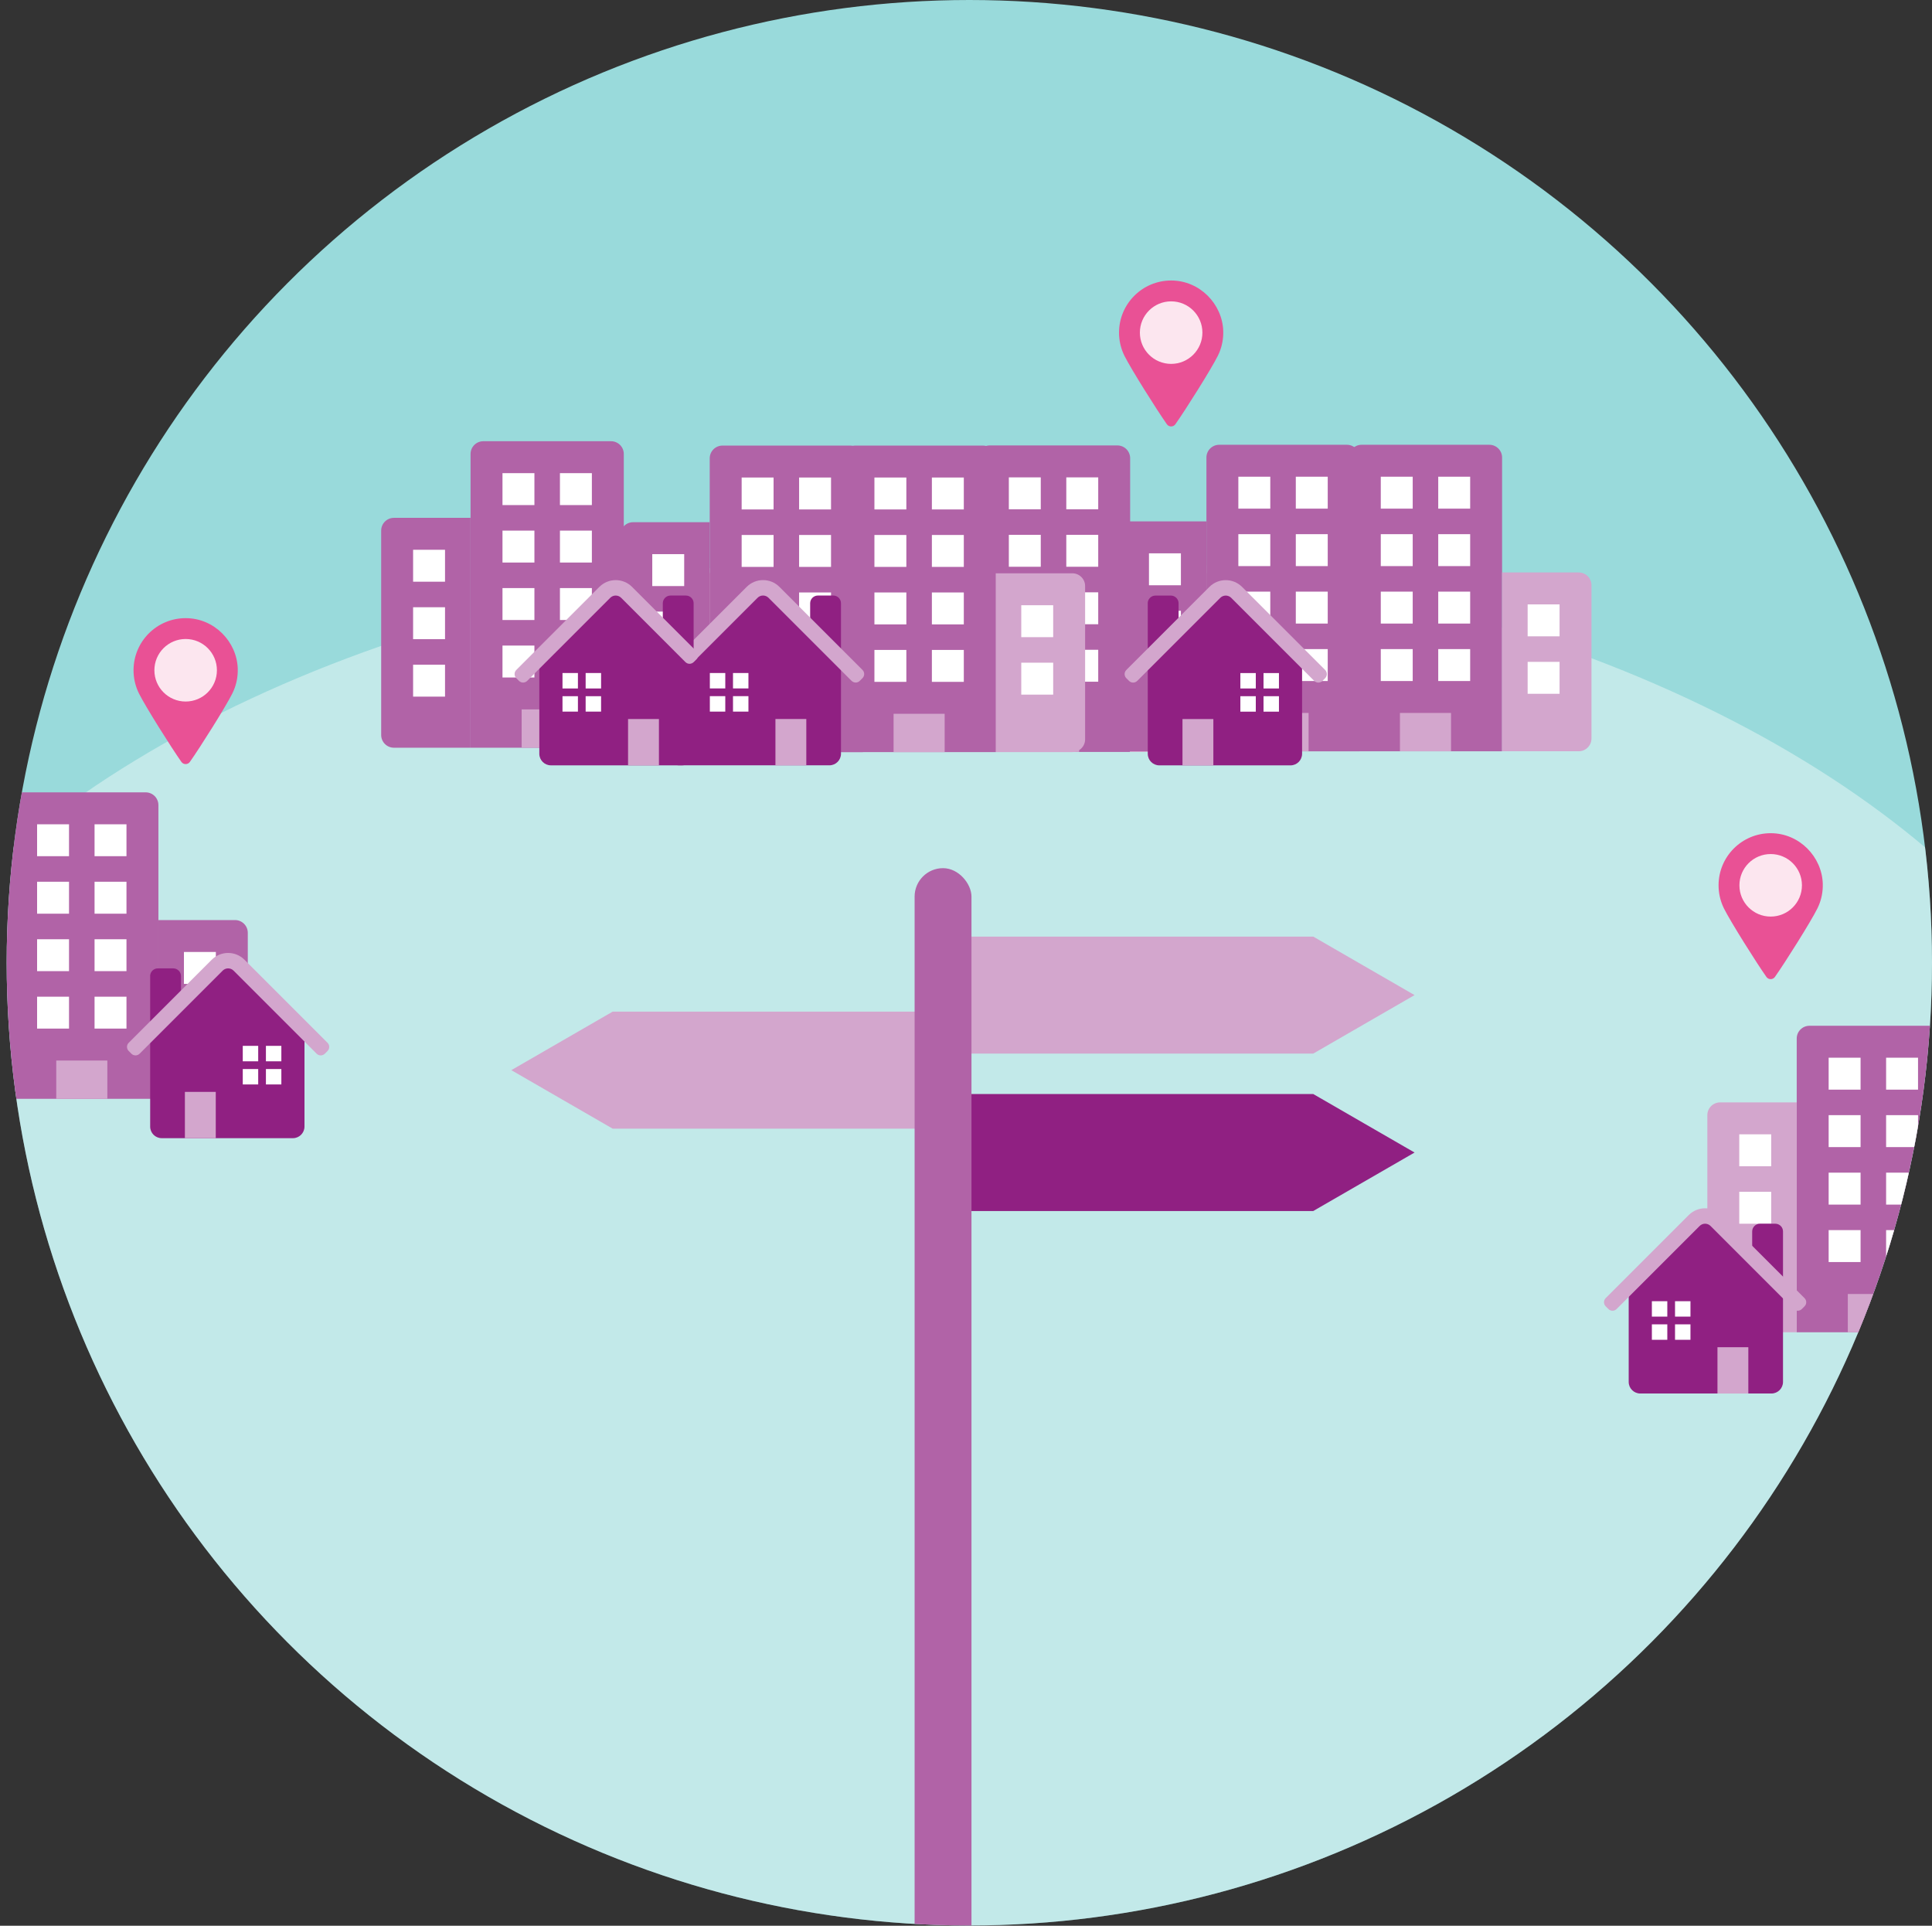 <?xml version="1.0" encoding="UTF-8"?><svg id="Layer_2" xmlns="http://www.w3.org/2000/svg" xmlns:xlink="http://www.w3.org/1999/xlink" viewBox="0 0 788.51 785.89"><rect x="0" y="0" width="788.51" height="785.89" fill="#333333" stroke="none"/><defs><style>.cls-1{fill:none;}.cls-2{fill:#e95195;}.cls-3,.cls-4{fill:#fff;}.cls-5{fill:#fce6ef;}.cls-6{fill:#902082;}.cls-7{fill:#d3a6cd;}.cls-8{fill:#b163a7;}.cls-9{fill:#99dadb;}.cls-10{clip-path:url(#clippath-1);}.cls-11{clip-path:url(#clippath-2);}.cls-4{opacity:.4;}</style><clipPath id="clippath-1"><circle class="cls-1" cx="395.62" cy="392.89" r="392.89"/></clipPath><clipPath id="clippath-2"><circle class="cls-1" cx="395.62" cy="392.89" r="392.89"/></clipPath></defs><g id="Layer_1-2"><g><circle class="cls-9" cx="395.62" cy="392.89" r="392.89"/><g class="cls-10"><ellipse class="cls-4" cx="395.62" cy="515.68" rx="480.4" ry="291.04"/></g><g><path class="cls-8" d="M398.71,306.86h62.54v-119.87c0-2.88-2.33-5.21-5.21-5.21h-52.12c-2.88,0-5.21,2.33-5.21,5.21v119.87Z"/><rect class="cls-3" x="435.19" y="218.26" width="13.03" height="13.03"/><rect class="cls-3" x="411.74" y="218.26" width="13.03" height="13.03"/><rect class="cls-3" x="435.19" y="194.81" width="13.03" height="13.03"/><rect class="cls-3" x="411.74" y="194.81" width="13.03" height="13.03"/><rect class="cls-3" x="435.19" y="241.72" width="13.03" height="13.03"/><rect class="cls-3" x="411.74" y="241.72" width="13.03" height="13.03"/><rect class="cls-3" x="435.19" y="265.17" width="13.03" height="13.03"/><rect class="cls-3" x="411.74" y="265.17" width="13.03" height="13.03"/><path class="cls-8" d="M367.44,306.86h31.27v-93.81h-31.27c-2.88,0-5.21,2.33-5.21,5.21v83.39c0,2.88,2.33,5.21,5.21,5.21Z"/><rect class="cls-3" x="375.26" y="226.08" width="13.03" height="13.03"/><rect class="cls-3" x="375.26" y="249.53" width="13.03" height="13.03"/><rect class="cls-3" x="375.26" y="272.99" width="13.03" height="13.03"/><path class="cls-7" d="M497.73,301.65v-62.54c0-2.88-2.33-5.21-5.21-5.21h-31.27s0,72.96,0,72.96h31.27c2.88,0,5.21-2.33,5.21-5.21Z"/><rect class="cls-3" x="471.68" y="246.93" width="13.03" height="13.03"/><rect class="cls-3" x="471.68" y="270.38" width="13.03" height="13.03"/><rect class="cls-7" x="419.56" y="291.23" width="20.85" height="15.63"/></g><g><path class="cls-8" d="M550.51,306.59h62.54v-119.87c0-2.88-2.33-5.21-5.21-5.21h-52.12c-2.88,0-5.21,2.33-5.21,5.21v119.87Z"/><rect class="cls-3" x="586.99" y="217.99" width="13.03" height="13.03"/><rect class="cls-3" x="563.54" y="217.99" width="13.03" height="13.03"/><rect class="cls-3" x="586.99" y="194.54" width="13.03" height="13.03"/><rect class="cls-3" x="563.54" y="194.54" width="13.03" height="13.03"/><rect class="cls-3" x="586.99" y="241.44" width="13.03" height="13.03"/><rect class="cls-3" x="563.54" y="241.44" width="13.03" height="13.03"/><rect class="cls-3" x="586.99" y="264.89" width="13.03" height="13.03"/><rect class="cls-3" x="563.54" y="264.89" width="13.03" height="13.03"/><path class="cls-8" d="M519.24,306.59h31.27v-93.81h-31.27c-2.88,0-5.21,2.33-5.21,5.21v83.39c0,2.88,2.33,5.21,5.21,5.21Z"/><rect class="cls-3" x="527.06" y="225.81" width="13.03" height="13.03"/><rect class="cls-3" x="527.06" y="249.26" width="13.03" height="13.03"/><rect class="cls-3" x="527.06" y="272.71" width="13.03" height="13.03"/><path class="cls-7" d="M649.53,301.37v-62.54c0-2.88-2.33-5.21-5.21-5.21h-31.27s0,72.96,0,72.96h31.27c2.88,0,5.21-2.33,5.21-5.21Z"/><rect class="cls-3" x="623.48" y="246.65" width="13.03" height="13.03"/><rect class="cls-3" x="623.48" y="270.1" width="13.03" height="13.03"/><rect class="cls-7" x="571.36" y="290.95" width="20.85" height="15.63"/></g><g><path class="cls-8" d="M492.38,306.59h62.54v-119.87c0-2.88-2.33-5.21-5.21-5.21h-52.12c-2.88,0-5.21,2.33-5.21,5.21v119.87Z"/><rect class="cls-3" x="528.86" y="217.99" width="13.03" height="13.03"/><rect class="cls-3" x="505.41" y="217.99" width="13.03" height="13.03"/><rect class="cls-3" x="528.86" y="194.54" width="13.03" height="13.03"/><rect class="cls-3" x="505.41" y="194.54" width="13.03" height="13.03"/><rect class="cls-3" x="528.86" y="241.44" width="13.03" height="13.03"/><rect class="cls-3" x="505.41" y="241.44" width="13.03" height="13.03"/><rect class="cls-3" x="528.86" y="264.89" width="13.03" height="13.03"/><rect class="cls-3" x="505.41" y="264.89" width="13.03" height="13.03"/><path class="cls-8" d="M461.11,306.59h31.27v-93.81h-31.27c-2.88,0-5.21,2.33-5.21,5.21v83.39c0,2.88,2.33,5.21,5.21,5.21Z"/><rect class="cls-3" x="468.93" y="225.81" width="13.03" height="13.03"/><rect class="cls-3" x="468.93" y="249.26" width="13.03" height="13.03"/><rect class="cls-3" x="468.93" y="272.71" width="13.03" height="13.03"/><rect class="cls-7" x="513.23" y="290.95" width="20.85" height="15.63"/></g><g><path class="cls-8" d="M192.05,305.14h62.54v-119.87c0-2.88-2.33-5.21-5.21-5.21h-52.12c-2.88,0-5.21,2.33-5.21,5.21v119.87Z"/><rect class="cls-3" x="228.53" y="216.54" width="13.03" height="13.03"/><rect class="cls-3" x="205.08" y="216.54" width="13.03" height="13.03"/><rect class="cls-3" x="228.53" y="193.09" width="13.03" height="13.03"/><rect class="cls-3" x="205.08" y="193.09" width="13.03" height="13.03"/><rect class="cls-3" x="228.53" y="239.99" width="13.03" height="13.03"/><rect class="cls-3" x="205.08" y="239.99" width="13.03" height="13.03"/><rect class="cls-3" x="228.53" y="263.45" width="13.03" height="13.03"/><rect class="cls-3" x="205.08" y="263.45" width="13.03" height="13.03"/><path class="cls-8" d="M160.78,305.14h31.27v-93.81h-31.27c-2.88,0-5.21,2.33-5.21,5.21v83.39c0,2.88,2.33,5.21,5.21,5.21Z"/><rect class="cls-3" x="168.6" y="224.36" width="13.03" height="13.03"/><rect class="cls-3" x="168.6" y="247.81" width="13.03" height="13.03"/><rect class="cls-3" x="168.6" y="271.26" width="13.03" height="13.03"/><path class="cls-7" d="M291.07,299.93v-62.54c0-2.88-2.33-5.21-5.21-5.21h-31.27s0,72.96,0,72.96h31.27c2.88,0,5.21-2.33,5.21-5.21Z"/><rect class="cls-3" x="265.01" y="245.21" width="13.03" height="13.03"/><rect class="cls-3" x="265.01" y="268.66" width="13.03" height="13.03"/><rect class="cls-7" x="212.9" y="289.5" width="20.85" height="15.63"/></g><g><path class="cls-8" d="M343.85,306.92h62.54v-119.87c0-2.88-2.33-5.21-5.21-5.21h-52.12c-2.88,0-5.21,2.33-5.21,5.21v119.87Z"/><rect class="cls-3" x="380.33" y="218.32" width="13.03" height="13.03"/><rect class="cls-3" x="356.88" y="218.32" width="13.03" height="13.03"/><rect class="cls-3" x="380.33" y="194.87" width="13.03" height="13.03"/><rect class="cls-3" x="356.88" y="194.87" width="13.03" height="13.03"/><rect class="cls-3" x="380.33" y="241.78" width="13.03" height="13.03"/><rect class="cls-3" x="356.88" y="241.78" width="13.03" height="13.03"/><rect class="cls-3" x="380.33" y="265.23" width="13.03" height="13.03"/><rect class="cls-3" x="356.88" y="265.23" width="13.03" height="13.03"/><path class="cls-8" d="M312.58,306.92h31.27v-93.81h-31.27c-2.88,0-5.21,2.33-5.21,5.21v83.39c0,2.88,2.33,5.21,5.21,5.21Z"/><rect class="cls-3" x="320.4" y="226.14" width="13.03" height="13.03"/><rect class="cls-3" x="320.4" y="249.59" width="13.03" height="13.03"/><rect class="cls-3" x="320.4" y="273.05" width="13.03" height="13.03"/><path class="cls-7" d="M442.87,301.71v-62.54c0-2.88-2.33-5.21-5.21-5.21h-31.27s0,72.96,0,72.96h31.27c2.88,0,5.21-2.33,5.21-5.21Z"/><rect class="cls-3" x="416.81" y="246.99" width="13.03" height="13.03"/><rect class="cls-3" x="416.81" y="270.44" width="13.03" height="13.03"/><rect class="cls-7" x="364.7" y="291.29" width="20.85" height="15.63"/></g><g><path class="cls-8" d="M289.66,306.92h62.54v-119.87c0-2.88-2.33-5.21-5.21-5.21h-52.12c-2.88,0-5.21,2.33-5.21,5.21v119.87Z"/><rect class="cls-3" x="326.14" y="218.32" width="13.03" height="13.03"/><rect class="cls-3" x="302.69" y="218.32" width="13.03" height="13.03"/><rect class="cls-3" x="326.14" y="194.87" width="13.03" height="13.03"/><rect class="cls-3" x="302.69" y="194.87" width="13.03" height="13.03"/><rect class="cls-3" x="326.14" y="241.78" width="13.03" height="13.03"/><rect class="cls-3" x="302.69" y="241.78" width="13.03" height="13.03"/><rect class="cls-3" x="326.14" y="265.23" width="13.03" height="13.03"/><rect class="cls-3" x="302.69" y="265.23" width="13.03" height="13.03"/><path class="cls-8" d="M258.39,306.92h31.27v-93.81h-31.27c-2.88,0-5.21,2.33-5.21,5.21v83.39c0,2.88,2.33,5.21,5.21,5.21Z"/><rect class="cls-3" x="266.21" y="226.14" width="13.03" height="13.03"/><rect class="cls-3" x="266.21" y="249.59" width="13.03" height="13.03"/><rect class="cls-3" x="266.21" y="273.05" width="13.03" height="13.03"/><rect class="cls-7" x="310.51" y="291.29" width="20.85" height="15.63"/></g><g><rect class="cls-3" x="286" y="272.79" width="21.05" height="20.21"/><g><g><path class="cls-6" d="M340.1,243.03h-6.3c-1.73,0-3.15,1.42-3.15,3.15v9.45l-15.89-15.56c-1.84-1.84-4.84-1.84-6.68,0l-27.83,28.16-7.83,39.37c0,2.6,2.13,4.72,4.72,4.72h61.37c2.61,0,4.72-2.13,4.72-4.72v-61.42c0-1.73-1.4-3.15-3.15-3.15Zm-44.09,47.37h-6.3v-6.3h6.3v6.3Zm0-9.45h-6.3v-6.3h6.3v6.3Zm9.45,9.45h-6.3v-6.3h6.3v6.3Zm0-9.45h-6.3v-6.3h6.3v6.3Z"/><path class="cls-7" d="M347.55,277.85l-33.9-33.9c-1.23-1.23-3.22-1.23-4.45,0l-33.9,33.9c-.92,.92-2.42,.92-3.34,0l-1.11-1.11c-.92-.92-.92-2.42,0-3.34l33.9-33.9c3.69-3.69,9.67-3.69,13.36,0l33.9,33.9c.92,.92,.92,2.42,0,3.34l-1.11,1.11c-.92,.92-2.42,.92-3.34,0Z"/></g><rect class="cls-7" x="316.48" y="293.42" width="12.6" height="18.9"/></g></g><g><path class="cls-2" d="M499.24,135.05c.1,3.19-.5,6.23-1.66,8.97-.18,.42-.37,.84-.58,1.25-2.77,5.53-13.13,21.97-17.29,27.86-.85,1.2-2.63,1.2-3.47,0-4.15-5.89-14.49-22.32-17.27-27.83-.16-.31-.31-.63-.45-.96-1.16-2.63-1.81-5.54-1.81-8.6,0-11.74,9.52-21.27,21.27-21.27s20.91,9.66,21.26,20.57Z"/><circle class="cls-5" cx="477.98" cy="135.74" r="12.76"/></g><g><rect class="cls-3" x="225.86" y="272.8" width="21.05" height="20.21"/><g><g><path class="cls-6" d="M279.96,243.04h-6.3c-1.73,0-3.15,1.42-3.15,3.15v9.45l-15.89-15.56c-1.84-1.84-4.84-1.84-6.68,0l-27.83,28.16v39.37c0,2.6,2.13,4.72,4.72,4.72h53.54c2.61,0,4.72-2.13,4.72-4.72v-61.42c0-1.73-1.4-3.15-3.15-3.15Zm-44.09,47.37h-6.3v-6.3h6.3v6.3Zm0-9.45h-6.3v-6.3h6.3v6.3Zm9.45,9.45h-6.3v-6.3h6.3v6.3Zm0-9.45h-6.3v-6.3h6.3v6.3Z"/><path class="cls-7" d="M279.75,270.2l-26.24-26.24c-1.23-1.23-3.22-1.23-4.45,0l-33.9,33.9c-.92,.92-2.42,.92-3.34,0l-1.11-1.11c-.92-.92-.92-2.42,0-3.34l33.9-33.9c3.69-3.69,9.67-3.69,13.36,0l26.24,26.24c.92,.92,.92,2.42,0,3.34l-1.11,1.11c-.92,.92-2.42,.92-3.34,0Z"/></g><rect class="cls-7" x="256.33" y="293.43" width="12.6" height="18.9"/></g></g><g><rect class="cls-3" x="504.64" y="272.81" width="21.05" height="20.21" transform="translate(1030.32 565.82) rotate(-180)"/><g><g><path class="cls-6" d="M468.44,246.2v61.42c0,2.6,2.11,4.72,4.72,4.72h53.54c2.6,0,4.72-2.13,4.72-4.72v-39.37s-27.83-28.16-27.83-28.16c-1.84-1.84-4.84-1.84-6.68,0l-15.89,15.56v-9.45c0-1.73-1.42-3.15-3.15-3.15h-6.3c-1.75,0-3.15,1.42-3.15,3.15Zm47.24,37.92h6.3v6.3h-6.3v-6.3Zm0-9.45h6.3v6.3h-6.3v-6.3Zm-9.45,9.45h6.3v6.3h-6.3v-6.3Zm0-9.45h6.3v6.3h-6.3v-6.3Z"/><path class="cls-7" d="M464.14,277.87l33.9-33.9c1.23-1.23,3.22-1.23,4.45,0l33.9,33.9c.92,.92,2.42,.92,3.34,0l1.11-1.11c.92-.92,.92-2.42,0-3.34l-33.9-33.9c-3.69-3.69-9.67-3.69-13.36,0l-33.9,33.9c-.92,.92-.92,2.42,0,3.34l1.11,1.11c.92,.92,2.42,.92,3.34,0Z"/></g><rect class="cls-7" x="482.62" y="293.44" width="12.6" height="18.9" transform="translate(977.83 605.78) rotate(-180)"/></g></g><g><path class="cls-2" d="M97.03,272.84c.1,3.19-.5,6.23-1.66,8.97-.18,.42-.37,.84-.58,1.25-2.77,5.53-13.13,21.97-17.29,27.86-.85,1.2-2.63,1.2-3.47,0-4.15-5.89-14.49-22.32-17.27-27.83-.16-.31-.31-.63-.45-.96-1.16-2.63-1.81-5.54-1.81-8.6,0-11.74,9.52-21.27,21.27-21.27s20.91,9.66,21.26,20.57Z"/><circle class="cls-5" cx="75.77" cy="273.53" r="12.76"/></g><g><path class="cls-2" d="M743.93,360.6c.1,3.19-.5,6.23-1.66,8.97-.18,.42-.37,.84-.58,1.25-2.77,5.53-13.13,21.97-17.29,27.86-.85,1.2-2.63,1.2-3.47,0-4.15-5.89-14.49-22.32-17.27-27.83-.16-.31-.31-.63-.45-.96-1.16-2.63-1.81-5.54-1.81-8.6,0-11.74,9.52-21.27,21.27-21.27s20.91,9.66,21.26,20.57Z"/><circle class="cls-5" cx="722.67" cy="361.29" r="12.76"/></g><g class="cls-11"><g><path class="cls-8" d="M2.11,448.43h62.54v-119.87c0-2.88-2.33-5.21-5.21-5.21H7.32c-2.88,0-5.21,2.33-5.21,5.21v119.87Z"/><rect class="cls-3" x="38.59" y="359.83" width="13.03" height="13.03"/><rect class="cls-3" x="15.14" y="359.83" width="13.03" height="13.03"/><rect class="cls-3" x="38.59" y="336.38" width="13.03" height="13.03"/><rect class="cls-3" x="15.14" y="336.38" width="13.03" height="13.03"/><rect class="cls-3" x="38.59" y="383.29" width="13.03" height="13.03"/><rect class="cls-3" x="15.14" y="383.29" width="13.03" height="13.03"/><rect class="cls-3" x="38.59" y="406.74" width="13.03" height="13.03"/><rect class="cls-3" x="15.14" y="406.74" width="13.03" height="13.03"/><path class="cls-7" d="M-29.16,448.43H2.11v-93.81H-29.16c-2.88,0-5.21,2.33-5.21,5.21v83.39c0,2.88,2.33,5.21,5.21,5.21Z"/><path class="cls-8" d="M101.13,443.22v-62.54c0-2.88-2.33-5.21-5.21-5.21h-31.27s0,72.96,0,72.96h31.27c2.88,0,5.21-2.33,5.21-5.21Z"/><rect class="cls-3" x="75.07" y="388.5" width="13.03" height="13.03"/><rect class="cls-3" x="75.07" y="411.95" width="13.03" height="13.03"/><rect class="cls-7" x="22.96" y="432.8" width="20.85" height="15.63"/></g><g><path class="cls-8" d="M733.3,543.69h62.54v-119.87c0-2.88-2.33-5.21-5.21-5.21h-52.12c-2.88,0-5.21,2.33-5.21,5.21v119.87Z"/><rect class="cls-3" x="769.78" y="455.09" width="13.03" height="13.03"/><rect class="cls-3" x="746.33" y="455.09" width="13.03" height="13.03"/><rect class="cls-3" x="769.78" y="431.64" width="13.03" height="13.03"/><rect class="cls-3" x="746.33" y="431.64" width="13.03" height="13.03"/><rect class="cls-3" x="769.78" y="478.55" width="13.03" height="13.03"/><rect class="cls-3" x="746.33" y="478.55" width="13.03" height="13.03"/><rect class="cls-3" x="769.78" y="502" width="13.03" height="13.03"/><rect class="cls-3" x="746.33" y="502" width="13.03" height="13.03"/><path class="cls-7" d="M702.03,543.69h31.27v-93.81h-31.27c-2.88,0-5.21,2.33-5.21,5.21v83.39c0,2.88,2.33,5.21,5.21,5.21Z"/><rect class="cls-3" x="709.85" y="462.91" width="13.03" height="13.03"/><rect class="cls-3" x="709.85" y="486.36" width="13.03" height="13.03"/><rect class="cls-3" x="709.85" y="509.82" width="13.03" height="13.03"/><rect class="cls-7" x="754.15" y="528.06" width="20.85" height="15.63"/></g><g><polygon class="cls-6" points="577.33 470.34 556.64 458.4 536.04 446.5 536.04 446.47 535.99 446.47 535.96 446.46 535.96 446.47 385.62 446.47 385.62 494.21 535.96 494.21 535.96 494.22 535.98 494.21 536.04 494.21 536.04 494.17 556.64 482.28 577.33 470.34"/><polygon class="cls-7" points="208.69 436.72 229.37 424.78 249.98 412.88 249.98 412.85 250.03 412.85 250.05 412.84 250.05 412.85 377.08 412.85 377.08 460.59 250.05 460.59 250.05 460.6 250.03 460.59 249.98 460.59 249.98 460.56 229.37 448.66 208.69 436.72"/><polygon class="cls-7" points="577.33 406.09 556.64 394.15 536.04 382.25 536.04 382.22 535.99 382.22 535.96 382.21 535.96 382.22 385.62 382.22 385.62 429.96 535.96 429.96 535.96 429.97 535.98 429.96 536.04 429.96 536.04 429.93 556.64 418.03 577.33 406.09"/><rect class="cls-8" x="373.28" y="354.29" width="23.21" height="513.56" rx="11.61" ry="11.61"/></g></g><g><rect class="cls-3" x="97.48" y="424.95" width="21.05" height="20.21" transform="translate(216.01 870.11) rotate(-180)"/><g><g><path class="cls-6" d="M61.29,398.34v61.42c0,2.6,2.11,4.72,4.72,4.72h53.54c2.6,0,4.72-2.13,4.72-4.72v-39.37s-27.83-28.16-27.83-28.16c-1.84-1.84-4.84-1.84-6.68,0l-15.89,15.56v-9.45c0-1.73-1.42-3.15-3.15-3.15h-6.3c-1.75,0-3.15,1.42-3.15,3.15Zm47.24,37.92h6.3v6.3h-6.3v-6.3Zm0-9.45h6.3v6.3h-6.3v-6.3Zm-9.45,9.45h6.3v6.3h-6.3v-6.3Zm0-9.45h6.3v6.3h-6.3v-6.3Z"/><path class="cls-7" d="M56.98,430.01l33.9-33.9c1.23-1.23,3.22-1.23,4.45,0l33.9,33.9c.92,.92,2.42,.92,3.34,0l1.11-1.11c.92-.92,.92-2.42,0-3.34l-33.9-33.9c-3.69-3.69-9.67-3.69-13.36,0l-33.9,33.9c-.92,.92-.92,2.42,0,3.34l1.11,1.11c.92,.92,2.42,.92,3.34,0Z"/></g><rect class="cls-7" x="75.46" y="445.58" width="12.6" height="18.9" transform="translate(163.52 910.07) rotate(-180)"/></g></g><g><rect class="cls-3" x="670.48" y="529.15" width="21.05" height="20.21"/><g><g><path class="cls-6" d="M724.57,499.39h-6.3c-1.73,0-3.15,1.42-3.15,3.15v9.45l-15.89-15.56c-1.84-1.84-4.84-1.84-6.68,0l-27.83,28.16v39.37c0,2.6,2.13,4.72,4.72,4.72h53.54c2.61,0,4.72-2.13,4.72-4.72v-61.42c0-1.73-1.4-3.15-3.15-3.15Zm-44.09,47.37h-6.3v-6.3h6.3v6.3Zm0-9.45h-6.3v-6.3h6.3v6.3Zm9.45,9.45h-6.3v-6.3h6.3v6.3Zm0-9.45h-6.3v-6.3h6.3v6.3Z"/><path class="cls-7" d="M732.03,534.21l-33.9-33.9c-1.23-1.23-3.22-1.23-4.45,0l-33.9,33.9c-.92,.92-2.42,.92-3.34,0l-1.11-1.11c-.92-.92-.92-2.42,0-3.34l33.9-33.9c3.69-3.69,9.67-3.69,13.36,0l33.9,33.9c.92,.92,.92,2.42,0,3.34l-1.11,1.11c-.92,.92-2.42,.92-3.34,0Z"/></g><rect class="cls-7" x="700.95" y="549.79" width="12.6" height="18.9"/></g></g></g></g></svg>